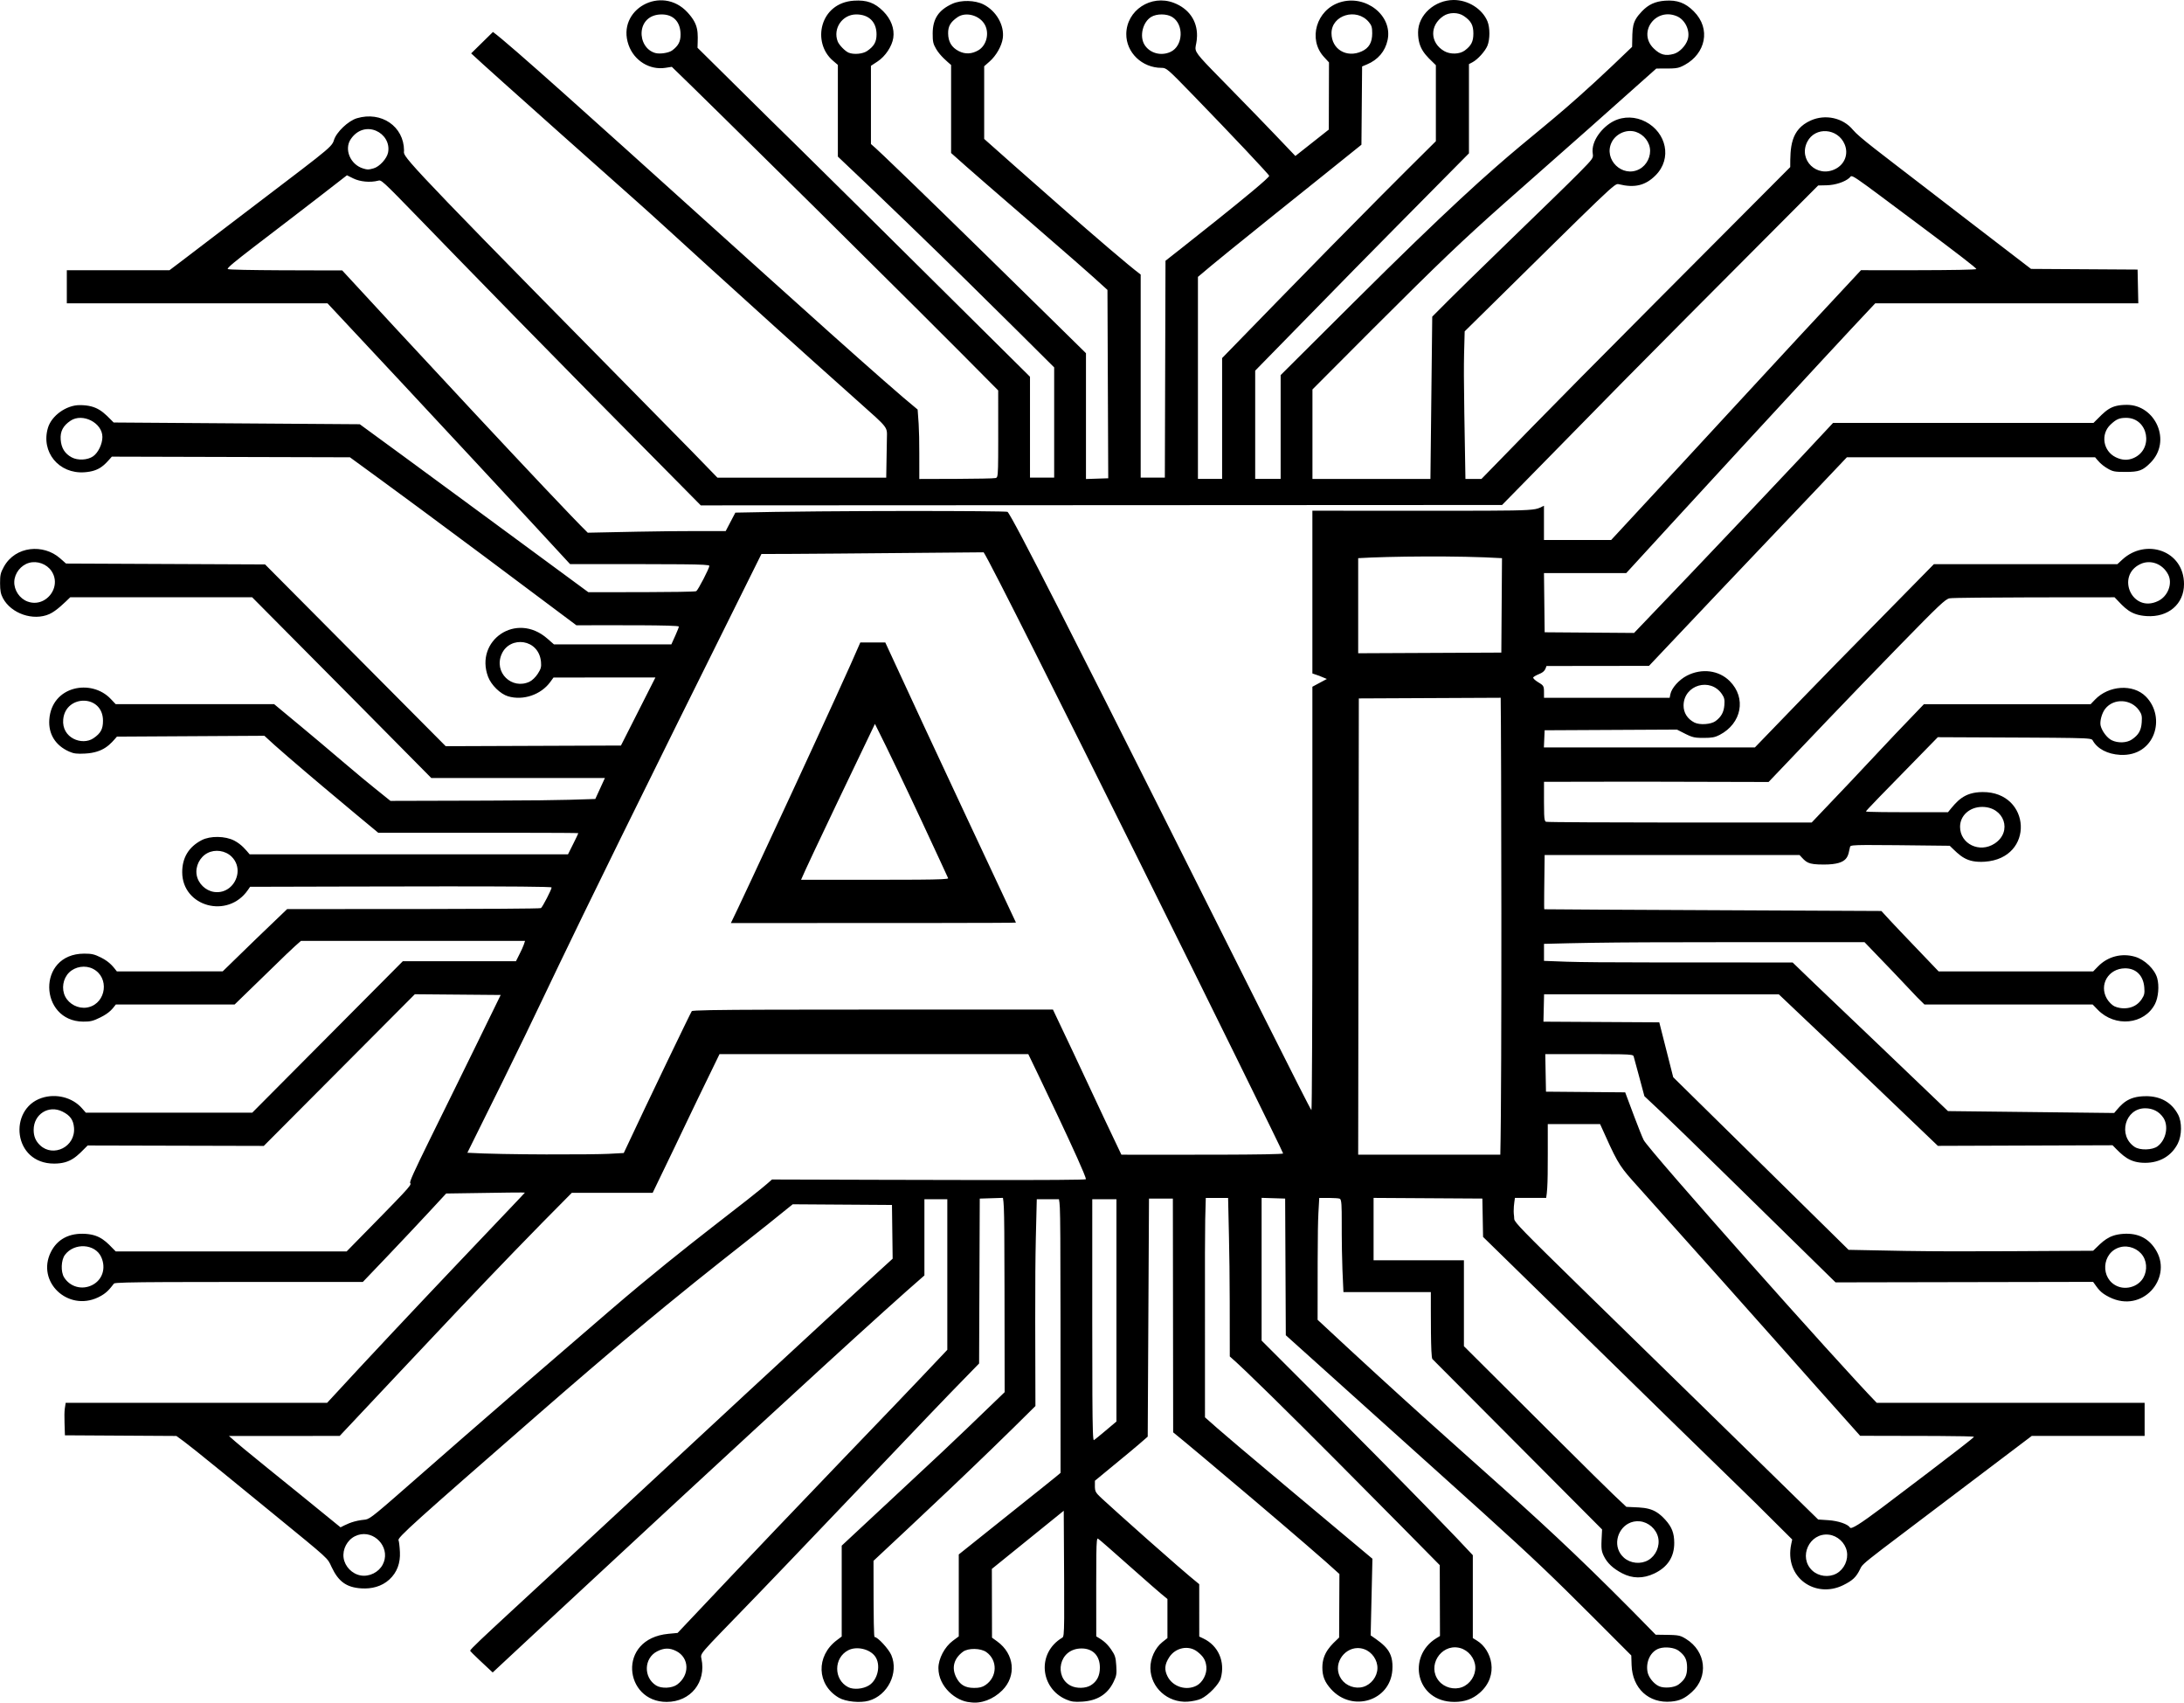 <?xml version='1.0' encoding='utf-8'?>
<svg xmlns="http://www.w3.org/2000/svg" enable-background="new 0 0 5000 3897.144" version="1.1" viewBox="0 0 5e3 3897.1"> <path d="m4912.6 2509.1c-42.733-0.069-56.126 19.317-72.488 38.433-46.351-0.529-334.15-3.816-380.47-4.345-270.47-259.07-281.94-268.61-355.66-340.18-511.71 0.244-485.44-0.427-569.2-3.679v-38.946c163.41-4.205 215.34-3.847 733.81-3.847 115.16 118.94 109.85 116.54 137.25 142.73h385.1l11.587 11.939c39.606 40.81 106.77 34.054 131.06-13.185 7.731-15.037 9.996-41.456 5.067-59.128-5.719-20.506-28.588-42.528-50.901-49.014-30.543-8.879-62.349-0.565-84.46 22.079l-11.3 11.572h-353.7c-85.812-89.699-102.27-106.64-131.16-138.36-696.1-3.182-771.25-3.717-771.68-3.947-0.857-0.461 0.012-63.258 0.786-124.22h583.49c15.95 17.213 17.567 21.847 55.905 21.847 58.924 0 54.45-21.083 59.94-40.916 1.427-5.153 22.765-4.272 228.08-2.056 23.908 23.044 37.693 39.298 80.115 36.491 115.52-7.644 106.25-160.21-4.854-159.43-43.456 0.307-58.943 21.152-79.269 46.125-148.43 0.28-187.86-0.317-187.81-1.831 0.052-1.503 28.636-31.309 164.51-169.86 348.83 1.685 350.85 0.617 354.67 7.494 10.601 19.123 33.902 31.35 62.792 32.946 79.7 4.406 106.24-86.037 58.527-133.75-28.98-28.979-84.604-25.48-116.08 7.303l-10.038 10.455h-381.66c-109.21 113.01-109.18 116.41-257.03 270.9-14.484 0-602.01 0.581-608.13-1.768-5.24-2.011-4.608-14.059-4.608-91.446 193.66-0.458 203.87-0.638 514.13 0.378 76.874-80.717 181.1-190.53 299.72-312.06 91.01-93.242 105.12-106.57 114.67-108.34 14.349-2.656 361.83-2.338 377.68-2.353 24.23 25.402 36.126 40.621 73.418 43.057 49.598 3.24 85.58-27.515 85.58-73.149 0-77.312-87.718-105.56-141.12-56.256l-11.493 10.611h-420.08c-244.39 248.56-226.35 229.55-409.76 419.46h-483.03l1.723-39.325 302.95-1.545c34.24 17.322 34.53 19.022 61.038 19.022 18.895 0 25.979-1.321 36.546-6.815 50.753-26.387 61.725-84.666 23.194-123.2-24.906-24.906-63.916-29.895-97.892-12.519-18.159 9.287-35.135 28.272-37.975 42.471l-1.66 8.303h-287.65c-0.186-27.664 1.684-26.538-13.376-35.68-7.255-4.404-12.345-9.375-11.312-11.046 1.033-1.672 7.112-5.134 13.509-7.693 13.375-5.352 14.206-11.428 16.859-18.404l234.64-0.288c225.96-239.31 355.09-373.73 453.02-477.43h568.34c6.119 7.273 12.706 16.359 28.332 25.545 12.171 7.155 16.307 7.953 41.202 7.953 31.022 0 39.201-2.983 57.01-20.793 49.982-49.982 10.912-132.72-53.58-132.72-38.949 0-47.736 12.583-76.72 41.364h-596.22c-50.657 55.296-305.41 324.55-455.55 480.71-32.12-0.24-149.55-1.118-204.69-1.53-0.738-63.892-0.826-71.525-1.564-135.45h188.28c74.154-81.116 460.91-502.28 570.14-617.54h602.21c-1.012-48.024-0.611-29.011-1.626-77.193l-243.94-1.521c-16.765-12.491-255.3-196.16-255.63-196.42-86.342-66.614-137.84-104.59-152.08-121.86-23.078-27.978-63.587-36.213-96.511-21.518-46.955 20.956-47.076 62.567-47.076 106.74-527.78 529.41-519.46 521.54-706.86 713.76h-36.715c-4.67-261.54-4.027-253.74-1.727-337.78 345.96-340.81 342.77-339.21 353-336.71 36.247 8.851 60.714 2.945 83.914-20.254 38.824-38.822 24.379-98.078-22.539-122.74-22.786-11.977-49.868-13.164-73.063-1.589-24.9 12.426-52.879 45.298-48.044 75.089 1.519 9.358-0.013 11.508-29.525 41.448-56.865 57.688-243.41 235.03-338.02 331.14l-4.159 371.4h-270.08v-204.8c430.89-432.7 302.58-301.2 787.21-734.52 46.108-0.134 48.206 0.992 65.874-8.772 45.736-25.272 60.643-81.498 19.74-122.4-19.266-19.266-37.875-26.108-65.597-24.118-22.649 1.626-38.219 8.824-53.179 24.585-23.28 24.527-21.344 35.004-22.273 81.081-267.25 258.3-203.26 152.56-639.29 586.72l-165.31 164.6v237.62h-58.259v-247.82c264.8-270.42 176.77-181.57 489.37-497.42v-204.23l8.011-4.204c11.914-6.253 28.942-25.016 34.238-37.728 6.052-14.526 6.093-41.631 0.085-56.064-11.831-28.421-44.295-48.871-77.362-48.732-43.703 0.184-81.376 34.385-81.46 73.955-0.083 38.624 17.573 52.652 40.752 75.283v173.95c-174.25 172.42-309.41 311.53-489.37 496.41v276.6h-55.346v-462.45c65.425-56.118 280.6-226.61 374.31-302.48 0.539-62.699 1.002-116.5 1.541-179.2l10.881-4.542c25.543-10.661 41.91-29.929 47.478-55.893 11.97-55.814-49.997-104.9-109-86.341-54.108 17.019-73.947 84.661-36.687 125.08l11.505 12.482c-0.14 51.228-0.28 102.47-0.42 153.73-26.773 21.143-49.778 39.311-76.551 60.454-271.93-286.09-226.16-216.37-225.15-274.81 0.601-34.86-19.04-62.754-53.37-75.798-51.941-19.736-108.06 17.131-108.57 71.327-0.399 42.456 36.079 77.545 80.614 77.545 11.353 0 13.238 1.632 73.168 63.356 86.611 89.204 173.37 181.19 173.37 183.81 0 8.644-237.08 194.14-237.4 194.39-0.234 77.893-1.088 362.69-1.49 496.41h-55.313v-464.83c-58.728-44.117-303.09-261.38-358.29-310.44v-166.34l12.478-10.984c15.101-13.292 27.698-35.502 30.108-53.083 4.024-29.357-14.499-62.112-43.641-77.175-19.57-10.114-51.694-10.927-71.769-1.816-31.649 14.365-44.978 34.485-45.083 68.043-0.058 18.629 1.105 23.843 7.897 35.396 9.359 15.92 25.09 28.622 34.273 36.706v201.48c79.904 72.102 286.15 246.72 357.95 313.38l1.798 431.12c-17.829 0.589-33.148 1.095-50.976 1.683v-287.94c-0.304-0.3-462.57-455.62-492.29-478.81v-179l15.293-10.058c17.682-11.629 32.962-34.587 35.854-53.872 3.153-21.024-5.209-43.167-23.032-60.99-19.571-19.571-37.682-26.102-67.088-24.195-78.483 5.092-96.636 95.787-48.159 137.28l11.395 9.753v209.86c221.03 208.57 405.07 392.95 495.2 482.51v252.32h-55.346v-230.92c-783.14-776.89-388.42-383.74-761.18-753.01 1.053-36.078 3.47-52.284-22.87-80.972-59.165-64.438-163.62-6.654-134.93 74.667 12.66 35.884 48.186 57.858 84.418 52.215l14.565-2.268c79.503 76.432 546.91 537.75 747.18 740.65 0 201 1.171 198.65-6.229 200.59-8.171 2.137-165.14 2.098-174.37 2.125-0.05-96.855 0.314-107.84-3.809-158.92-135.89-109.96-902.33-814.35-972.27-864.25l-49.899 49.01c36.306 34.54 380.79 340.39 381.1 340.67 57.376 50.573 216.52 198.97 505.05 456.07 69.816 62.211 66.16 57.53 65.645 84.045-0.501 25.834-1.15 65.549-1.56 90.301h-386.46c-31.302-32.414-37.295-39.175-254.28-259.25-491.56-498.55-463.06-474.51-463.16-489.58-0.392-55.184-51.883-90.428-107.84-73.812-19.878 5.903-47.168 31.873-52.621 50.076-5.498 18.349-15.819 22.612-269.3 216.23-85.112 65.014-87.844 66.995-107.16 81.528h-235.11v75.736h596.73c231.32 246.83 488.27 523.94 555.34 596.93 256.61 0.176 318.97-0.331 318.97 4.044 0 5.458-25.776 55.262-29.986 57.938-4.642 2.95-237.14 2.319-247.19 2.322-0.3-0.227-475.53-350.18-523.19-384.4-31.321-0.221-532.26-3.759-563.47-3.979-23.073-23.073-36.255-39.864-77.868-39.791-30.577 0.054-64.195 24.09-72.51 51.842-16.619 55.469 24.926 106.07 83.624 101.86 34.377-2.468 45.343-16.091 62.598-35.755 60.784 0.007 191.36 0.429 545.09 1.486 80.169 58.477 178.23 129.32 518.38 384.48 79.2 0 234.61-0.948 234.61 2.977 0 3.786-14.796 35.609-17.112 40.717h-268.87l-15.035-13.164c-71.563-62.658-166.6 4.771-135.76 87.211 7.111 19.006 28.058 39.53 45.757 44.833 34.609 10.369 75.443-3.531 96.814-32.957l7.282-10.027 233.33-0.16c-9.622 18.995-69.356 136.92-78.94 155.84l-401.21 1.497c-113.43-114.27-140.31-141.28-413.56-416.06l-455.64-1.991-13.815-12.161c-37.689-33.179-102.01-28.503-128.55 19.62-7.553 13.695-8.73 18.808-8.672 37.691 0.051 16.782 1.548 24.644 6.453 33.914 18.812 35.547 69.501 52.975 106.44 36.597 16.297-7.226 35.783-27.026 47.779-38.468h416.43c247.47 249.18 253.9 255.66 410.08 413.64h397.56l-22.021 48.064c-96.014 3.05-84.226 3.532-468.98 4.369-117.38-94.047-73.018-61.626-266.24-221.38h-362.76l-11.46-12.094c-44.103-46.542-134.99-30.124-140.54 47.158-2.382 33.183 13.92 59.497 45.521 73.476 10.487 4.639 17.54 5.508 36.596 4.507 43.132-2.264 58.198-22.254 72.694-38.768l337.56-1.948c46.224 44.214 223.78 191.58 260.7 222.01 220.71-0.1 458.04-0.247 458.04 0.946 0 1.521-22.642 46.389-23.666 48.435h-728.77c-8.368-9.776-18.119-22.475-35.113-31.374-20.648-10.814-55.049-11.339-74.681-1.142-29.72 15.436-44.766 40.283-44.623 73.689 0.337 78.347 104.17 107.51 150.41 40.39l5.017-7.282c272.05-0.589 690.26-2.423 690.26 1.51 0 4.689-20.744 44.842-24.403 47.237-4.336 2.837-562.43 2.226-580.99 2.229-69.324 66.38-72.32 69.153-147.6 142.6l-242.26 0.129c-7.415-9.227-15.178-21.212-36.32-31.777-15.122-7.556-21.34-8.994-38.672-8.94-109.15 0.338-103.14 154.78-2.183 155.62 16.403 0.135 22.642-1.379 39.153-9.506 22.498-11.073 28.366-20.602 35.591-29.658l271.97-2e-4c136.63-133.14 129.82-126.24 151.88-145.65h513.05c-4.464 14.395-6.661 18.284-20.867 46.607h-259.05l-344.69 346.64h-380.92l-9.049-10.307c-21.701-24.717-59.376-34.269-92.182-23.373-76.457 25.394-66.122 150.2 28.586 150.2 38.702 0 52.429-17.094 76.804-41.469l403.23 0.998 345.79-347.17 196.54 1.68c-157.95 324.65-211.6 425.97-207.13 430.43 4.487 4.487-5.092 13.432-145.49 156.52h-528.74c-21.714-22.423-34.752-37.713-68.362-40.118-37.582-2.689-65.546 11.967-80.339 42.105-33.091 67.418 38.944 136.1 108.32 103.29 21.042-9.955 27.412-20.697 36.446-31.721 3.398-4.147 133.13-3.641 569.7-3.641 79.818-83.124 141.12-148.47 190.79-202.45 143.31-2.316 180.23-2.673 180.23-2.013-0.003 1.447-263.22 274.79-452.81 481.19h-598.5c-3.81 20.719-3.23 26.845-1.72 74.28 31.104 0.185 224.19 1.333 255.21 1.518 27.299 19.959 18.84 12.179 221.05 177.56 131.7 107.72 124.16 100.85 134.1 122.09 15.8 33.781 34.16 47.008 68.287 49.199 23.309 1.496 46.394-4.127 63.988-20.172 18.251-16.644 25.437-38.652 24.301-62.705-0.594-12.543-2.036-24.808-3.205-27.256-2.833-5.932 34.093-39.22 322.79-291 328.79-286.74 426.9-353.46 579.61-478 27.666 0.185 199.7 1.338 227.27 1.523 0.55 43.05 1.02 79.951 1.57 123-149.17 135.09-561.59 518.48-561.98 518.84-285.79 266.25-405.3 372.65-405.19 378.31 0.012 0.648-2.012 0.387 51.473 49.924 0.362-0.34 808.2-753.28 988.4-908.75v-174.43h52.433v344.69c-181.86 192.8-256.82 265.88-617.49 648.03l-21.143 2.01c-118.47 11.263-101.37 155.99-3.822 155.86 54.819-0.076 91.03-45.213 79.519-99.118-3.374-15.799-4.257-6.951 204.78-225.68 404.21-422.97 294.49-309.73 430.94-449.85 0.183-45.974 1.318-331.72 1.499-377.39 18.575-0.582 34.536-1.083 53.111-1.665 3.498 22.952 3.382 39.167 3.868 444.73-153.78 148.26-107.08 103.36-373.03 351.33v207.99l-11.128 8.371c-48.454 36.447-46.235 101.92 4.461 131.63 15.636 9.163 48.727 12.529 68.554 6.972 43.604-12.219 69.15-63.901 51.671-104.53-6.051-14.068-31.204-41.318-38.136-41.318-1.738 0-2.598-25.43-2.598-174.46 99.048-92.403 239.24-223.23 370.67-354.24-1.01-333.1-0.548-327.62 3.09-473.35h50.768c3.538 21.409 3.609 6.835 3.675 626.32-11.288 9.615 3.025-1.714-233.04 186.74v187.55l-13.753 10.19c-18.556 13.748-32.854 40.91-32.854 62.412 0 42.671 40.162 75.967 72.834 78.22 24.64 3.86 52.576-6.543 73.38-27.326 33.001-32.967 27.865-83.296-11.412-111.81l-12.092-8.78c-0.113-50.06-0.242-107.29-0.356-157.35l164.58-133.11c1.516 272.54 2.26 287.16-3.291 290.46-59.294 35.319-50.34 116.05 8.677 141.44 12.135 5.221 18.646 6.113 36.725 5.032 34.49-2.062 58.033-16.742 71.724-44.725 6.938-14.181 7.653-18.4 6.407-37.809-1.229-19.156-2.701-23.733-11.944-37.154-12.073-17.529-23.47-23.283-33.861-29.694-0.136-195.9-0.678-226.34 3.917-223.71 7.375 4.217 129.79 115.26 159.05 138.2v89.388l-11.498 9.107c-16.666 13.2-27.896 37.593-27.545 59.837 0.7 44.455 39.546 79.42 85.146 76.64 10.827-0.66 24.6-3.658 31.09-6.766 17.098-8.191 41.096-33.245 44.873-46.847 10.522-37.896-5.51-74.618-39.692-90.919l-9.55-4.554-0.058-119.81c-46.713-37.402-198.36-173.33-220.61-194.04-20.476-19.061-18.206-17.302-18.206-42.763 77.846-64.104 92.274-75.668 120.89-100.94 0.162-30.262 2.751-514.61 2.913-544.88h54.656c0.038 29.743 0.652 505.3 0.69 535.04 38.304 30.563 323.18 270.67 380.62 324.28-0.213 46.257-0.456 99.114-0.668 145.37-17.162 16.444-38.184 34.008-38.393 68.098-0.124 20.212 5.327 33.918 19.908 50.057 48.594 53.788 135.29 26.971 140.33-43.404 3.087-43.142-16.256-56.712-49.641-79.682 0.491-21.367 3.541-154.12 4.03-175.39-347.38-290.66-340-285.36-383.36-323.68-0.173-399.66-0.512-436.5 1.856-502.14h51.094c3.27 145.16 3.838 153.5 3.851 362.8 65.702 56.108 420.78 416.99 480.7 477.68l0.484 162.18-8.277 5.072c-67.772 41.524-47.193 145.79 41.242 145.79 23.636 0 41.856-6.561 58.219-20.964 45.411-39.972 26.951-98.625-6.191-119.11l-9.79-6.051v-189.72c-75.95-82.781-352.39-360.61-483.55-491.2v-326.7c18.847 0.586 35.042 1.089 53.889 1.675 0.184 38.095 1.325 274.95 1.507 312.79 617.24 556.16 525.8 467.45 790.93 732.95l0.692 21.847c1.697 53.546 39.403 88.374 90.647 83.727 19.506-1.769 30.982-7.057 47.293-21.793 38.876-35.123 32.491-93.229-13.36-121.59-16.314-10.09-17.756-8.858-69.425-9.683-293.92-301.53-362.48-337.04-774-720.79 0-230.22 0.565-222.95 3.79-278.92 7.833 0 41.126-0.461 46.935 1.768 8.779 3.369 0.477 66.138 8.416 213.79h200.1c0.125 48.008-0.627 148.49 3.537 153.17 1.118 1.254 387.71 389.28 388.51 390.09-1.937 39.879-3.18 46.115 3.773 60.478 7.934 16.39 21.035 28.772 42.141 39.828 23.509 12.315 48.154 12.532 73.282 0.644 30.781-14.562 46.147-38.069 46.002-70.364-0.102-22.264-5.489-36.196-20.362-52.659-26.817-29.684-45.881-27.588-89.284-29.663-45.317-42.754-28.702-25.799-371.87-367.71v-196.64h-206.82v-142.8c30.324 0.185 218.93 1.335 249.06 1.519 0.56 30.696 1.042 57.073 1.602 87.77 858.63 840.08 484.07 470.64 707.75 692.58l-2.209 10.354c-16.533 77.46 55.786 125.26 118.83 94.228 21.789-10.723 29.962-18.464 38.753-36.704 8.185-16.982-2.001-5.312 393.05-304.96h258.4v-75.737h-613.3c-86.376-88.602-521.87-578.26-533.59-601.56-7.351-14.623-35.514-90.937-42.314-109.11-22.067-0.187-159.36-1.352-181.33-1.539-1.002-53.394-0.606-32.324-1.612-85.932 190.75 0 200.52-0.783 202.31 5.097 1.996 6.532 22.108 81.816 24.61 91.154 70.497 66.16 39.361 35.813 437.63 426.18l589.63-1.133c12.294 16.94 16.134 24.586 37.724 35.215 75.448 37.143 142.42-42.317 108-104.59-16.316-29.524-41.989-43.054-76.933-40.545-33.702 2.419-45.937 16.444-68.793 38.668-316.35 1.758-352.75 2.523-559.81-2.108-104.65-103.21-138.7-136.66-401.46-395.01l-31.933-125.7-265.19-1.514c0.674-34.081 0.736-38.396 1.456-62.628l537.44 0.093c109.38 103.15 192.49 182.51 364.12 346.78l399.93-1.386c23.632 24.316 38.57 40.334 74.876 40.209 33.418-0.115 60.019-15.816 74.357-43.889 9.604-18.804 9.967-49.255 0.792-66.539-14.76-27.806-39.735-42.09-73.693-42.145zm-47.724-292.7c25.129-0.236 41.943 16.299 44.196 43.465 1.142 13.77 0.243 17.838-6.044 27.339-16.882 25.51-48.477 22.935-62.65 15.95-5.276-2.601-12.814-10.223-16.75-16.939-18.82-32.114 3.243-69.457 41.248-69.815zm-326.89-369.46c50.577 0 69.938 56.427 28.719 83.704-34.458 22.803-79.394 1.179-79.394-38.206 0-25.739 22.007-45.497 50.675-45.497zm281.67-224.6c19.569-24.878 59.606-22.717 77.902 4.205 5.69 8.373 6.627 12.823 5.647 26.826-1.304 18.633-7.123 28.742-22.615 39.286v2e-4c-11.676 7.947-31.913 8.653-46.202 1.612-10.374-5.112-22.174-20.665-25.235-33.264-2.392-9.842 2.767-28.83 10.502-38.666zm79.971-331c23.449-11.351 51.317-1.067 64.102 23.655 10.622 20.54-0.393 49.721-22.874 60.604-59.352 28.732-97.312-57.109-41.227-84.26zm-957.51 297.34c5.586 8.239 6.602 12.8 5.586 25.452-1.29 16.079-7.114 26.626-20.023 36.264v-1e-4c-10.461 7.81-36.409 9.582-48.646 3.321-15.915-8.143-24.968-22.548-24.714-39.326 0.706-46.777 61.395-64.549 87.797-25.71zm889.6-616.73c13.265-12.557 20.162-15.54 35.933-15.54 50.844 0 63.844 71.924 16.65 92.116-13.232 5.662-26.522 4.982-40.804-2.087-28.789-14.25-34.859-52.641-11.779-74.49zm-1130.9-660.45c10.11-8.663 23.891-13.166 37.114-11.275 19.251 2.754 35.837 18.85 39.167 38.01 3.33 19.16-6.853 39.908-24.045 48.995-38.723 20.468-82.671-22.182-63.374-61.501 2.683-5.467 6.529-10.28 11.138-14.23zm137.95-274.47c19.446 8.125 31.346 33.714 24.974 53.704-4.539 14.237-18.953 29.043-31.731 32.593-19.217 5.339-30.908 2.199-45.953-12.342-37.64-36.378 3.729-94.42 52.711-73.954zm-534.36-0.306c13.303-8.965 33.75-8.995 46.865-0.069 16.54 11.258 21.817 20.945 21.817 40.053 0 18.282-4.781 27.74-19.626 38.823-11.846 8.844-33.295 9.437-47.286 1.307-32.679-18.989-33.557-58.693-1.771-80.114zm-170.77 13.594c6.537 7.769 7.864 12.166 7.864 25.884-0.014 21.114-7.407 33.822-24.081 41.391h2e-4c-34.72 15.761-69.122-4.956-69.122-41.624 1e-4 -41.569 57.422-58.829 85.34-25.651zm-453.58 68.317c-21.836 10.362-48.017 3.197-59.973-16.413-11.79-19.338-3.931-51.684 15.426-63.487 12.473-7.605 35.344-7.612 47.805-0.015 27.659 16.865 25.648 66.197-3.257 79.914zm-440.21-3.583h-2e-4c-15.102 8.82-30.257 9.451-44.966 1.873-16.246-8.37-23.977-21.226-24.265-40.354-0.247-16.383 5.429-26.196 21.554-37.263 19.306-13.25 51.434-4.069 62.875 17.967 10.281 19.802 3.104 47.089-15.197 57.777zm-297 5.516c-7.995-3.262-21.984-17.665-25.102-25.845-11.32-29.7 10.763-61.71 42.574-61.71 28.894 0 46.405 17.24 46.405 45.686 0 17.245-5.653 27.201-21.61 38.061-10.004 6.809-30.406 8.647-42.267 3.808zm-404.02-5.124h-4e-4c-7.597 5.672-28.194 8.815-38.628 5.893-43.244-12.106-44.97-88.359 14.84-88.314 26.763 0.021 42.871 17.169 43.014 45.794 0.082 16.278-5.04 26.036-19.225 36.626zm-1325.5 928.87v-1e-4c-12.576 8.955-35.309 10.105-49.302 2.495-15.776-8.579-23.767-21.527-25.105-40.679-1.307-18.696 5.423-31.607 22.458-43.087 27.495-18.529 73.051 4.641 73.051 37.154-1e-4 15.986-9.505 35.86-21.102 44.117zm1017.9 497.82c-4.951 7.7-12.907 15.38-18.863 18.206h0.002c-40.208 19.08-83.016-21.07-63.586-63.855 18.929-41.683 84.982-34.651 89.771 18.566 1.036 11.508-0.165 15.948-7.324 27.083zm-1131.2-167.82c-10.629 5.755-23.566 7.447-36.833 2.574-18.324-6.731-31.24-26.002-30.502-45.509 0.739-19.507 15.076-37.746 33.856-43.072 18.78-5.325 40.557 2.673 51.426 18.888 16.619 24.794 4.463 54.986-17.947 67.119zm113.96 315.44h-4e-4c-25.721 17.506-73.389-0.227-69.248-43.32 5.502-57.272 91.065-57.454 91.065 3.268 1e-4 19.108-5.276 28.795-21.817 40.053zm310.67 342.84c-9.192 7.129-21.121 10.932-34.574 8.959-19.662-2.884-36.553-19.392-39.886-38.983s7.147-40.756 24.75-49.98c17.602-9.224 40.97-5.797 55.182 8.093 22.283 21.778 15.592 55.576-5.471 71.912zm-321.48 272.68c-1.465 0.374-2.973 0.685-4.524 0.927-19.533 3.056-40.448-7.65-49.391-25.282-8.943-17.632-5.224-40.832 8.782-54.786 14.006-13.954 37.219-17.586 54.818-8.578 38.236 19.572 30.411 77.48-9.685 87.718zm-111.11 316.44c-10.354-9.667-15.018-20.695-15.018-35.508 0-35.977 34.372-57.737 66.083-41.835 17.457 8.754 24.711 18.837 26.271 36.52 3.906 44.258-47.46 68.718-77.337 40.823zm118.98 319.73v-5e-4c-23.336 11.782-50.778 4.192-64.372-17.803-7.862-12.721-6.882-39.325 1.886-51.176 21.224-28.685 69.216-25.941 83.156 4.755 11.547 25.426 2.888 52.33-20.67 64.224zm1339.3 914.29h4e-4c-11.711 8.675-36.099 9.769-48.211 2.163-29.422-18.475-28.117-62.505 2.316-78.11 15.853-8.129 28.73-8.309 43.82-0.611 30.076 15.344 31.151 55.021 2.075 76.558zm452.97-64.628c13.953 19.109 6.664 53.85-13.974 66.606l-0.004 5e-4c-13.612 8.413-35.296 10.264-47.451 4.052-33.654-17.203-33.639-67.078 0.029-84.489 19.023-9.838 49.058-3.072 61.4 13.831zm252.71 65.864v2e-4c-7.261 4.893-13.895 6.553-26.059 6.515-20.682-0.062-32.677-7.356-41.26-25.086-10.462-21.611-4.774-42.292 15.868-57.704 11.893-8.879 40.585-8.462 53.54 0.778 26.282 18.746 25.221 57.093-2.089 75.497zm484.64-76.821c14.078 10.738 19.622 19.812 21.163 34.635 1.71 16.459-8.419 36.143-22.352 43.437v-5e-4c-23.659 12.385-54.389 2.712-66.442-20.915-7.912-15.51-6.814-27.828 3.952-44.329 14.251-21.841 44.004-27.835 63.68-12.828zm367.53-7.881c4.889-0.03 9.957 0.788 15.087 2.606 17.897 6.343 30.673 24.944 30.17 43.925-0.502 18.981-14.245 36.88-32.452 42.267-18.207 5.388-39.476-2.151-50.227-17.802-21.146-30.786 3.928-70.79 37.421-70.996zm231.11-0.857c1.125 0.217 2.259 0.477 3.398 0.782 19.055 5.102 33.812 23.317 34.849 43.016 1.036 19.699-11.728 39.363-30.142 46.436-18.414 7.073-41.06 1.01-53.478-14.317-27.244-33.629 4.133-83.861 45.373-75.918zm459.29 1.718c13.612-4.492 34.695-2.082 44.262 5.061 14.725 10.994 19.51 20.493 19.51 38.737 0 18.282-4.782 27.74-19.626 38.823h2e-4c-9.641 7.199-32.814 9.197-44.604 3.848-12.074-5.479-23.977-20.282-26.311-32.724-4.457-23.756 7.275-47.311 26.769-53.744zm-70.626-285.87c7.503-4.036 16.352-6.05 26.139-5.106 19.917 1.92 37.725 17.679 42.054 37.215 4.329 19.536-5.156 41.342-22.398 51.496-17.242 10.154-40.912 7.872-55.896-5.388-26.383-23.346-16.779-63.757 10.101-78.216zm1126.3-632.7c19.231-4.977 41.198 3.671 51.874 20.422s9.24 40.315-3.393 55.646c-4.343 5.271-9.894 9.428-16.06 12.32-11.77 5.519-25.781 6.424-37.91 1.649-41.655-16.398-37.783-78.837 5.489-90.037zm-716.69-2530.1c17.93-35.146 70.071-31.42 85.628 6.118 9.048 21.832 0.274 45.184-21.072 56.086-42.186 21.545-85.829-20.508-64.557-62.205zm-3334.5-6.033c31.827-46.763 93.842-14.406 85.416 30.508-2.63 14.017-19.65 32.662-33.27 36.445h-4e-4c-12.063 3.351-13.568 3.363-23.996 0.203-29.219-8.855-43.935-43.962-28.149-67.156zm77.507 3250.6c-0.857 4.053-2.303 8.126-4.409 12.146-9.277 17.716-30.572 28.269-50.288 24.92-19.716-3.349-36.332-20.34-39.24-40.126-2.908-19.785 8.117-40.839 26.035-49.719 36.287-17.982 75.547 16.613 67.901 52.778zm886.81-869.28c-56.978 51.309-184.33 139.56-368.73 297.97-596.69 512.58-537.01 476.33-571.9 481.66-22.971 3.51-35.085 10.539-47.166 16.543-140.27-114.78-219.22-176.33-255.43-209.06l253.5-0.157c194.47-206.33 348.36-372.74 531.33-556.37l185.18-0.064c91.518-189.06 62.993-132.74 153.07-317.45h706.91c5.96 12.05 131.88 272.86 131.88 286.29 0 3.2-397.5 1.571-718.63 0.638zm750.65 1117.1c0.01 18.856-6.841 32.127-21.062 40.797v-5e-4c-11.614 7.081-31.981 7.516-45.27 0.966-38.997-19.22-28.773-85.516 24.565-85.437 25.799 0.035 41.767 16.718 41.767 43.675zm37.899-563.13c-8.3 7.004-46.672 39.629-51.522 42.584-4.351 2.65-3.824-95.737-3.824-551.42h55.346v508.84zm11.321-610.79c-59.553-124.36-86.912-185.95-156.67-332.08-619.71 0-823.47-0.6-826.89 3.641-2.31 2.863-97.49 200.18-155.69 324.66l-35.106 1.888 4e-4 -7e-4c-33.485 1.8-238.93 2.557-322.95-2.482 265.58-533.51 69.886-157.48 673.24-1370.5 81.723-0.015 215.54-1.313 508.73-3.857 25.968 36.64 685.61 1370.5 685.61 1375.9 0 3.772-253.35 2.906-370.27 2.906zm437.27-1473.9v372.46c13.951 4.428 16.146 5.481 33.151 12.586-20.624 11.067-13.252 7.111-33.151 17.789v484.58h5e-4c0 266.52-0.983 484.57-2.185 484.57-4.677-0.022-680.03-1363.2-695.92-1369.5-5.648-2.223-396.56-3.451-622.92 1.845-13.579 25.914-8.526 16.271-22.132 42.238-118.13 0-124.34-0.367-315.77 3.732-66.185-64.578-451.52-479.93-562.2-600.38-32.697-0.064-259.86 0.305-262-3.155-3.266-5.284 75.508-60.904 272.9-214.58l14.595 7.223c15.35 7.596 38.733 9.769 56.372 5.237 15.762-4.049-5.021-7.234 739.1 743.09l1834.4-0.916c308.78-313.84 183.42-189.58 723.69-731.32l19.546-0.44c19.678-0.443 41.723-7.698 52.2-17.18 7.557-6.839-8.19-17.502 162.75 110.2 85.831 64.123 126.61 95.618 127.68 98.621 1.32 3.682-246.95 2.709-264.1 2.709-202.61 216.55-342.64 370.76-571.96 617.54h-153.86v-78.364c-30.498 13.844 12.298 11.23-530.16 11.367zm430.24 1473.9h-325.39c0.042-29.488 1.431-1014.9 1.472-1044.3 38.544-0.179 288.22-1.336 324.79-1.505 1.326 84.966 3.12 882.25-0.873 1045.8zm2.33-1149.2c-51.4 0.236-239.47 1.1-327.71 1.505v-217.63c69.091-4.227 229.31-6.11 329.23 0.004-0.186 26.336-1.341 189.83-1.526 216.12zm766.96 2108.1c-17.301 9.333-40.415 6.5-54.894-6.824-33.034-30.399-6.88-87.466 37.712-82.29 19.801 2.299 37.233 18.341 41.166 37.883s-5.937 41.079-23.308 50.858c-0.225 0.127-0.451 0.251-0.677 0.373zm-664.31-859.92c4.373-26.456 3.628-60.673 3.675-168.95h119.8c36.694 81.691 41.481 92.759 74.537 129.63 345.54 385.38 360.21 404.55 520.79 583.82 122.87 0.107 260.72 0.13 260.59 2.41-0.19 3.464-210.68 162.01-211.07 162.3l0.014-0.002c-50.123 37.506-69.968 49.87-72.769 45.337-4.856-7.857-26.733-15.334-49.336-16.862l-23.542-1.591c-740.26-724.74-693.2-672.42-696.13-693.45-2.353-16.681 0.349-31.152 1.929-42.636h71.514zm1399.6-118.07v2e-4c-11.746 8.692-40.021 9.478-52.206 1.451-39.216-25.832-22.274-88.535 23.92-88.535 17.674 0 32.036 7.438 41.511 21.499 12.862 19.087 6.417 51.05-13.225 65.585z"/> <path d="m1969.6 1470.5c-35.782 85.059-279.64 609.88-296.34 642.3 361.82 0 652.65-0.035 652.65-1.068 0-0.291-199.72-424.62-299.17-641.24h-57.145zm201.02 539.62c1.756 4.192-76.518 3.641-336.7 3.641 14.697-35.498 152.65-322.53 169.14-356.84 63.519 125.87 167.44 352.9 167.57 353.19h3e-4z"/> </svg>